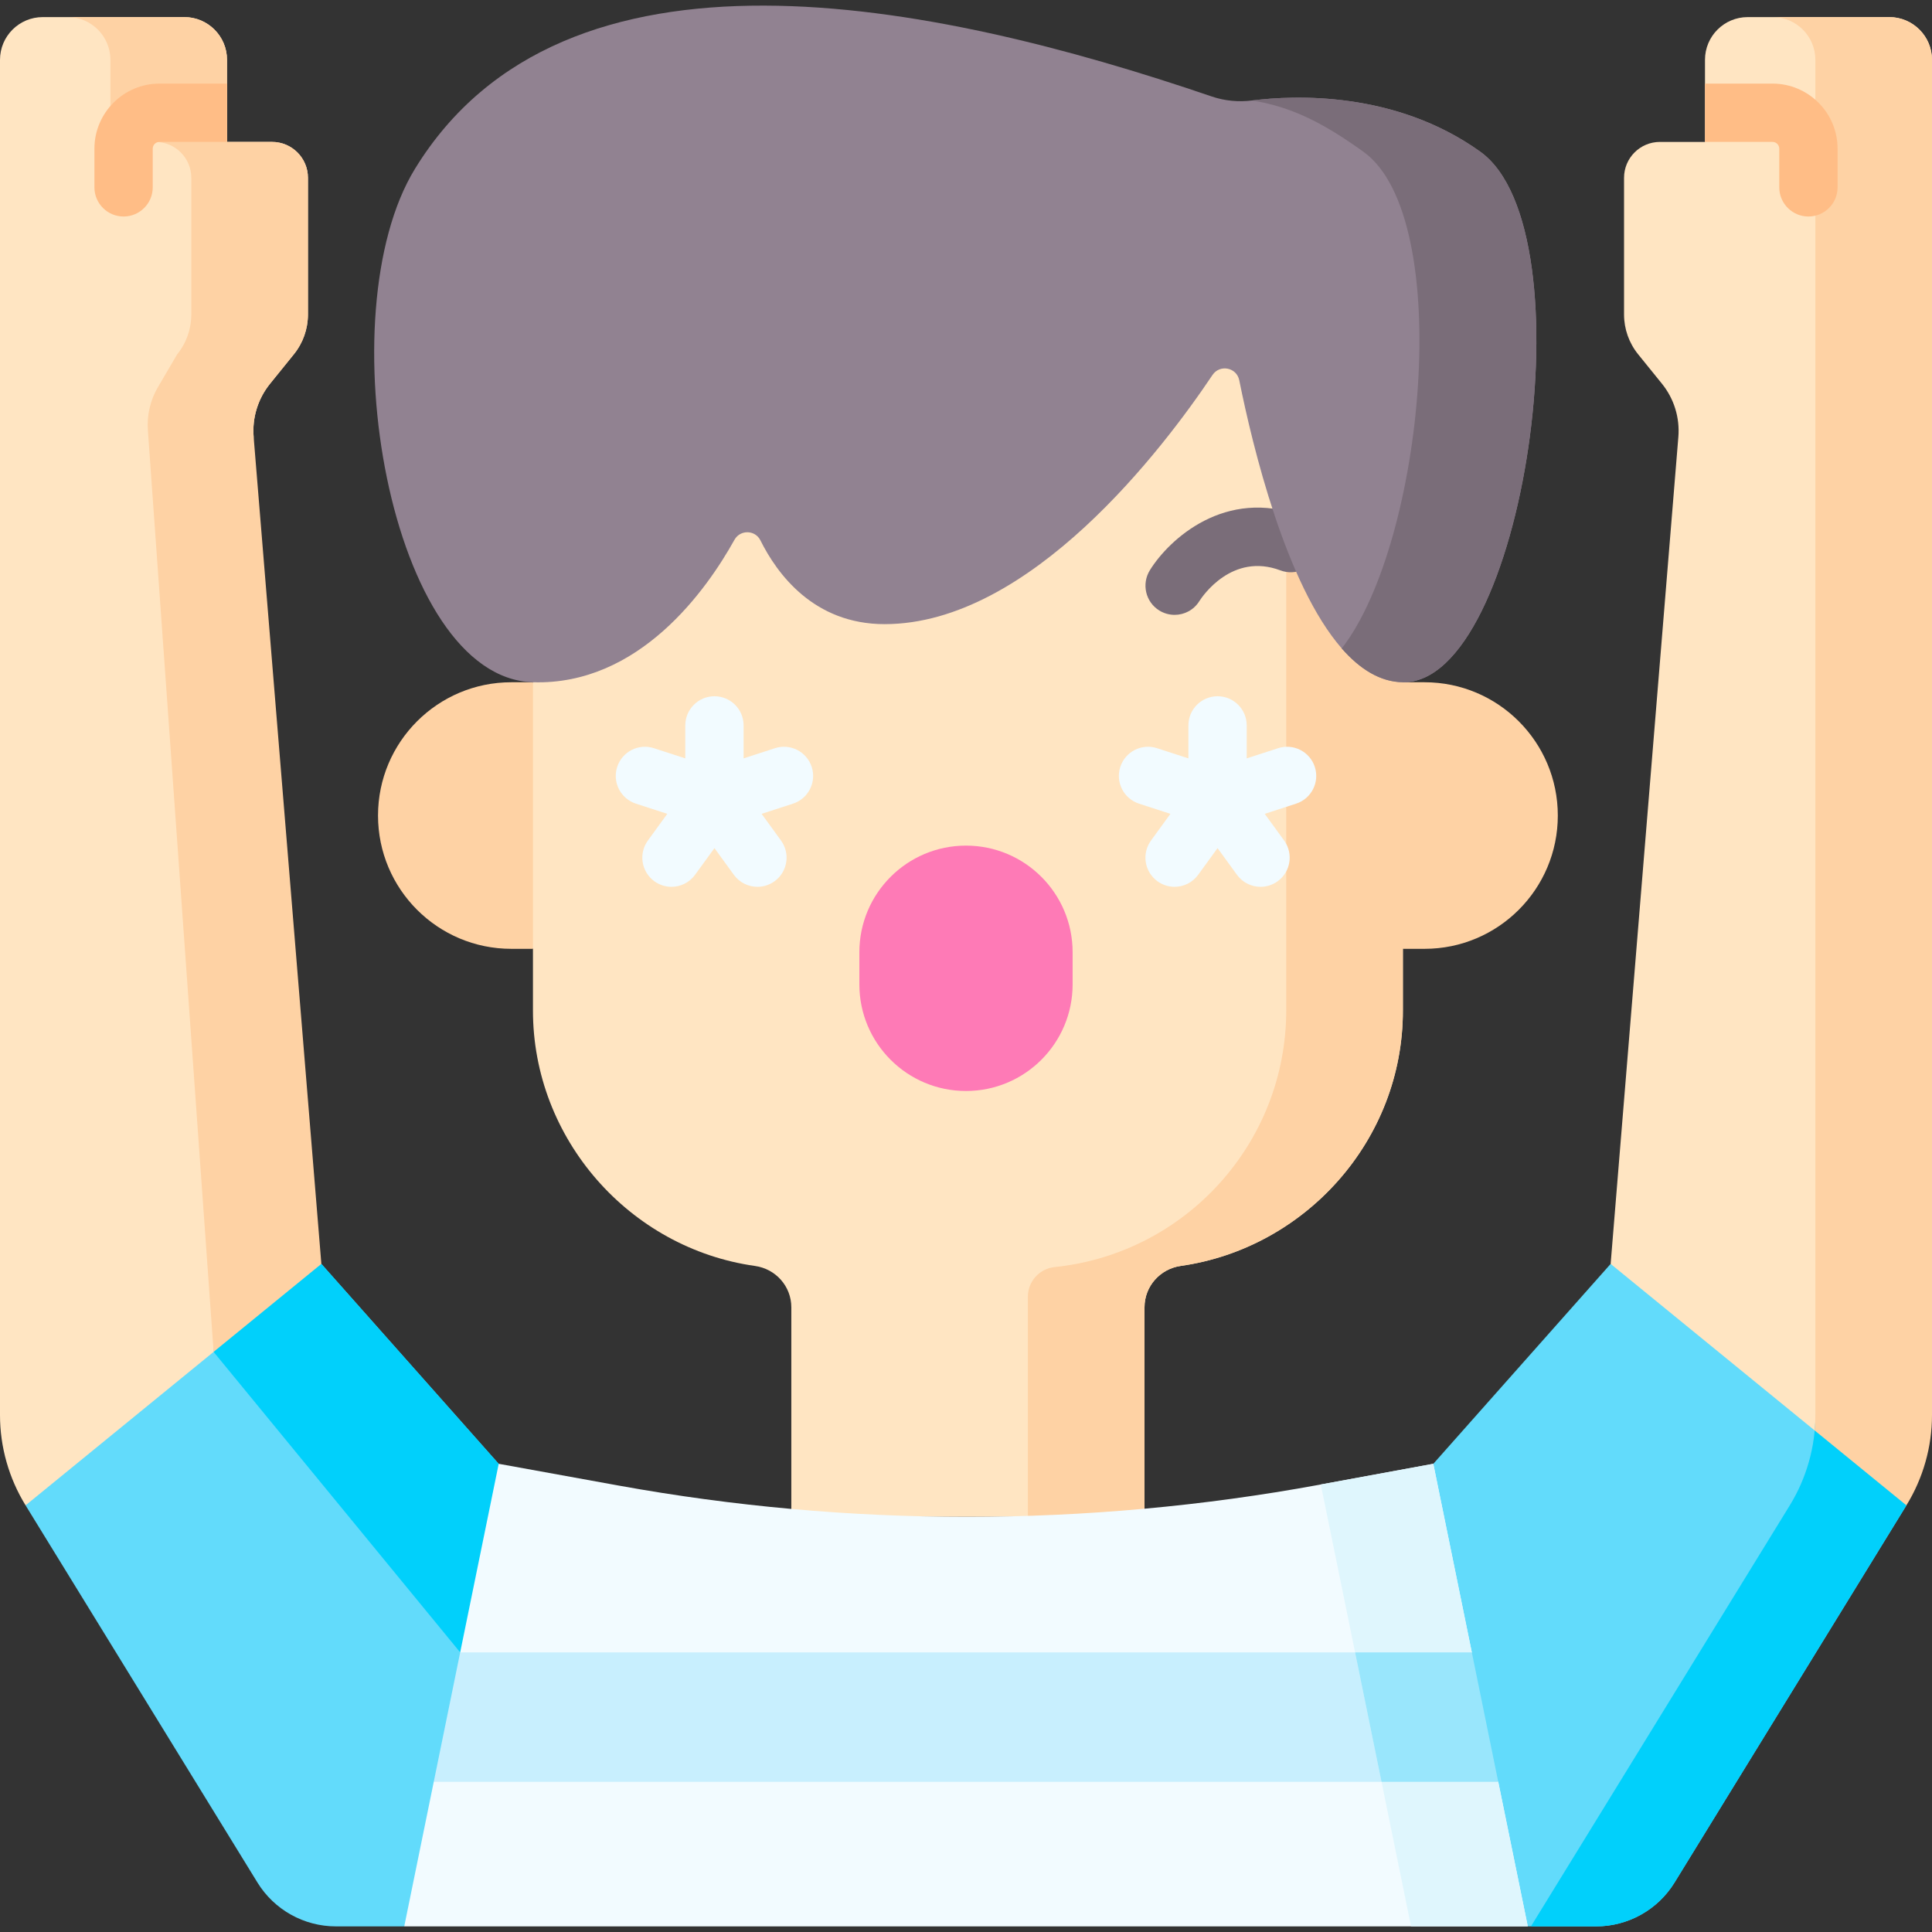 <svg id="Capa_1" enable-background="new 0 0 512 512" height="512" viewBox="0 0 512 512" width="512" xmlns="http://www.w3.org/2000/svg"><rect x="0" y="0" width="512" height="512" fill="#333333" stroke="none"/><g><path d="m145.997 455.048-38.869 55.465h-18.1c-8.478 0-16.359-4.399-20.799-11.62l-61.45-99.958 35.799-53.271 20.284-5.099 22.303-5.615 46.997 52.982 7.17 34.769z" fill="#62dbfb"/><path d="m139.332 422.7-17.379 15.195-65.345-79.633 6.254-17.698 22.303-5.615 46.997 52.982z" fill="#01d0fb"/><path d="m141.239 180.804h-5.736c-19.508 0-35.323 15.815-35.323 35.323 0 19.508 15.815 35.323 35.323 35.323h5.736l11.263-35.323z" fill="#fed2a4"/><path d="m141.239 91.063v176.617c-.064 34.112 25.58 63.134 58.849 67.812 5.496.773 9.621 5.404 9.621 10.954v55.525h93.6v-55.535c0-5.55 4.126-10.175 9.621-10.955 32.928-4.678 58.946-33.29 58.848-67.8v-176.618z" fill="#ffe5c2"/><path d="m371.778 180.804h5.736c19.509 0 35.323 15.815 35.323 35.323 0 19.508-15.815 35.323-35.323 35.323h-5.736l-21.103-32.505z" fill="#fed2a4"/><path d="m340.87 91.063v176.617c0 35.417-26.891 64.553-61.369 68.106-4.031.415-7.101 3.797-7.101 7.849v58.336h30.908v-55.535c0-5.55 4.126-10.175 9.621-10.955 32.928-4.678 58.946-33.29 58.848-67.8v-176.618z" fill="#fed2a4"/><g><g><path d="m311.287 162.945c-1.391 0-2.8-.376-4.072-1.162-3.629-2.244-4.738-7.028-2.493-10.657 5.12-8.279 20.078-21.949 40.051-14.427 3.993 1.504 6.012 5.96 4.508 9.953-1.504 3.994-5.958 6.015-9.953 4.508-12.772-4.81-20.636 6.799-21.49 8.139-1.46 2.356-3.973 3.646-6.551 3.646z" fill="#7a6d79"/></g></g><path d="m371.775 180.803c-6.027-.083-11.414-3.503-16.194-8.952v-.01c-14.814-16.947-23.643-53.569-27.166-71.072-.69-3.41-5.141-4.286-7.088-1.401-13.001 19.398-48.295 66.035-86.906 66.035-18.729 0-28.474-13.3-32.894-22.19-1.391-2.812-5.367-2.895-6.892-.155-7.314 13.155-25.167 38.601-53.394 37.746-38.003-1.154-54.764-97.785-31.256-136.087 39.488-64.367 136.788-44.526 211.126-19.152 3.441 1.174 7.118 1.514 10.734 1.061 11.105-1.401 37.931-2.586 60.461 13.588 29.238 20.995 11.529 141.042-20.531 140.589z" fill="#918291"/><path d="m371.775 180.803c-6.027-.083-11.414-3.503-16.194-8.952v-.01c21.891-28.186 30.061-114.165 5.738-131.626-10.652-7.654-19.007-11.888-29.473-13.588 11.105-1.401 37.931-2.586 60.461 13.588 29.237 20.994 11.528 141.041-20.532 140.588z" fill="#7a6d79"/><path d="m256 224.097c-15.607 0-28.259 12.652-28.259 28.258v8.513c0 15.607 12.652 28.258 28.258 28.258 15.607 0 28.258-12.652 28.258-28.258v-8.513c.001-15.606-12.65-28.258-28.257-28.258z" fill="#fe7ab6"/><path d="m505.221 398.934-61.45 99.958c-4.44 7.222-12.321 11.62-20.799 11.62h-18.1l-26.795-56.856 1.762-65.726 46.997-52.982 48.285 15.741 5.975 9.581z" fill="#62dbfb"/><path d="m505.221 398.934-61.45 99.958c-4.44 7.222-12.321 11.62-20.799 11.62h-17.256l68.6-111.579c4.42-7.201 6.779-15.484 6.779-23.931v-14.732z" fill="#01d0fb"/><path d="m512 15.851-31.113 363.22-54.052-44.122 17.946-219.165c.416-5.082-1.141-10.129-4.348-14.093l-6.305-7.793c-2.421-2.988-3.739-6.706-3.739-10.549v-36.232c0-5.251 4.257-9.509 9.509-9.509h11.94v-21.757c0-6.253 5.069-11.322 11.322-11.322h37.499c6.262 0 11.341 5.068 11.341 11.322z" fill="#ffe5c2"/><path d="m500.658 4.524h-30.908c6.261 0 11.342 5.07 11.342 11.331v359.143c0 1.364-.084 2.721-.205 4.072l24.332 19.863c4.429-7.198 6.781-15.485 6.781-23.935v-359.143c0-6.261-5.08-11.331-11.342-11.331z" fill="#fed2a4"/><path d="m56.608 358.262-49.83 40.672c-4.429-7.201-6.778-15.484-6.778-23.931v-359.152c0-6.254 5.079-11.322 11.342-11.322h37.488c6.264 0 11.332 5.068 11.332 11.322v21.757h11.93c5.257 0 9.519 4.262 9.519 9.519v36.221c0 3.843-1.319 7.561-3.74 10.549l-6.305 7.793c-3.207 3.964-4.764 9.011-4.348 14.093z" fill="#ffe5c2"/><path d="m29.258 15.855v21.755h11.922c5.257 0 9.519 4.262 9.519 9.519v36.217c0 3.848-1.313 7.564-3.736 10.547l-5.091 8.667c-2.032 3.46-2.967 7.454-2.682 11.456l17.419 244.241 28.555-23.31-17.946-219.162c-.416-5.08 1.14-10.125 4.344-14.088l6.309-7.804c2.423-2.983 3.736-6.699 3.736-10.547v-36.227c0-5.252-4.257-9.509-9.509-9.509h-11.932v-21.755c0-6.258-5.073-11.331-11.331-11.331h-30.909c6.262 0 11.332 5.07 11.332 11.331z" fill="#fed2a4"/><g><path d="m486.977 39.401v10.25c0 4.265-3.461 7.726-7.726 7.726s-7.726-3.461-7.726-7.726v-10.25c0-.989-.804-1.793-1.793-1.793h-17.894v-15.453h17.894c9.508 0 17.245 7.737 17.245 17.246z" fill="#ffbd86"/></g><g><path d="m60.163 22.155v15.453h-17.895c-.989 0-1.793.804-1.793 1.793v10.25c0 4.265-3.461 7.726-7.726 7.726s-7.726-3.461-7.726-7.726v-10.25c0-9.509 7.737-17.245 17.245-17.245h17.895z" fill="#ffbd86"/></g><g fill="#f2fbff"><path d="m348.44 203.241c-1.319-4.059-5.679-6.282-9.735-4.961l-8.313 2.701v-8.741c0-4.267-3.459-7.726-7.726-7.726s-7.726 3.459-7.726 7.726v8.741l-8.313-2.701c-4.059-1.321-8.417.902-9.735 4.961-1.319 4.058.902 8.417 4.961 9.735l8.313 2.701-5.138 7.072c-2.509 3.452-1.743 8.284 1.709 10.792 1.371.996 2.96 1.476 4.535 1.476 2.389 0 4.745-1.105 6.257-3.186l5.138-7.072 5.138 7.072c1.512 2.081 3.868 3.186 6.258 3.186 1.574 0 3.163-.48 4.535-1.476 3.452-2.508 4.218-7.34 1.71-10.792l-5.138-7.072 8.313-2.701c4.054-1.318 6.276-5.677 4.957-9.735z"/><path d="m205.375 198.28-8.313 2.701v-8.741c0-4.267-3.459-7.726-7.726-7.726s-7.726 3.459-7.726 7.726v8.741l-8.313-2.701c-4.06-1.321-8.417.902-9.735 4.961-1.319 4.058.902 8.417 4.961 9.735l8.312 2.701-5.138 7.072c-2.508 3.452-1.742 8.284 1.71 10.792 1.371.996 2.96 1.476 4.535 1.476 2.389 0 4.745-1.105 6.258-3.186l5.138-7.072 5.138 7.072c1.512 2.081 3.868 3.186 6.257 3.186 1.574 0 3.163-.48 4.535-1.476 3.452-2.508 4.218-7.34 1.709-10.792l-5.138-7.071 8.313-2.701c4.058-1.318 6.28-5.678 4.961-9.735-1.321-4.06-5.683-6.283-9.738-4.962z"/></g><path d="m404.882 510.513h-297.753l7.819-38.302 18.286-18.842-11.28-15.473 10.209-49.974 31.791 5.769c30.442 5.511 61.316 8.283 92.253 8.283 15.669 0 31.318-.711 46.914-2.132 15.587-1.411 31.111-3.534 46.523-6.367l.381-.072 29.813-5.481 10.209 49.974-11.971 15.762 18.976 18.553z" fill="#f2fbff"/><path d="m366.116 472.206h-251.168l7.006-34.309h237.156l9.653 17.154z" fill="#c8effe"/><path d="m404.882 510.513h-30.937l-23.92-117.111 29.813-5.481 10.209 49.974-11.971 15.762 18.976 18.554z" fill="#dff6fd"/><path d="m366.117 472.206h30.935l-7.005-34.309h-30.937z" fill="#99e6fc"/></g></svg>
